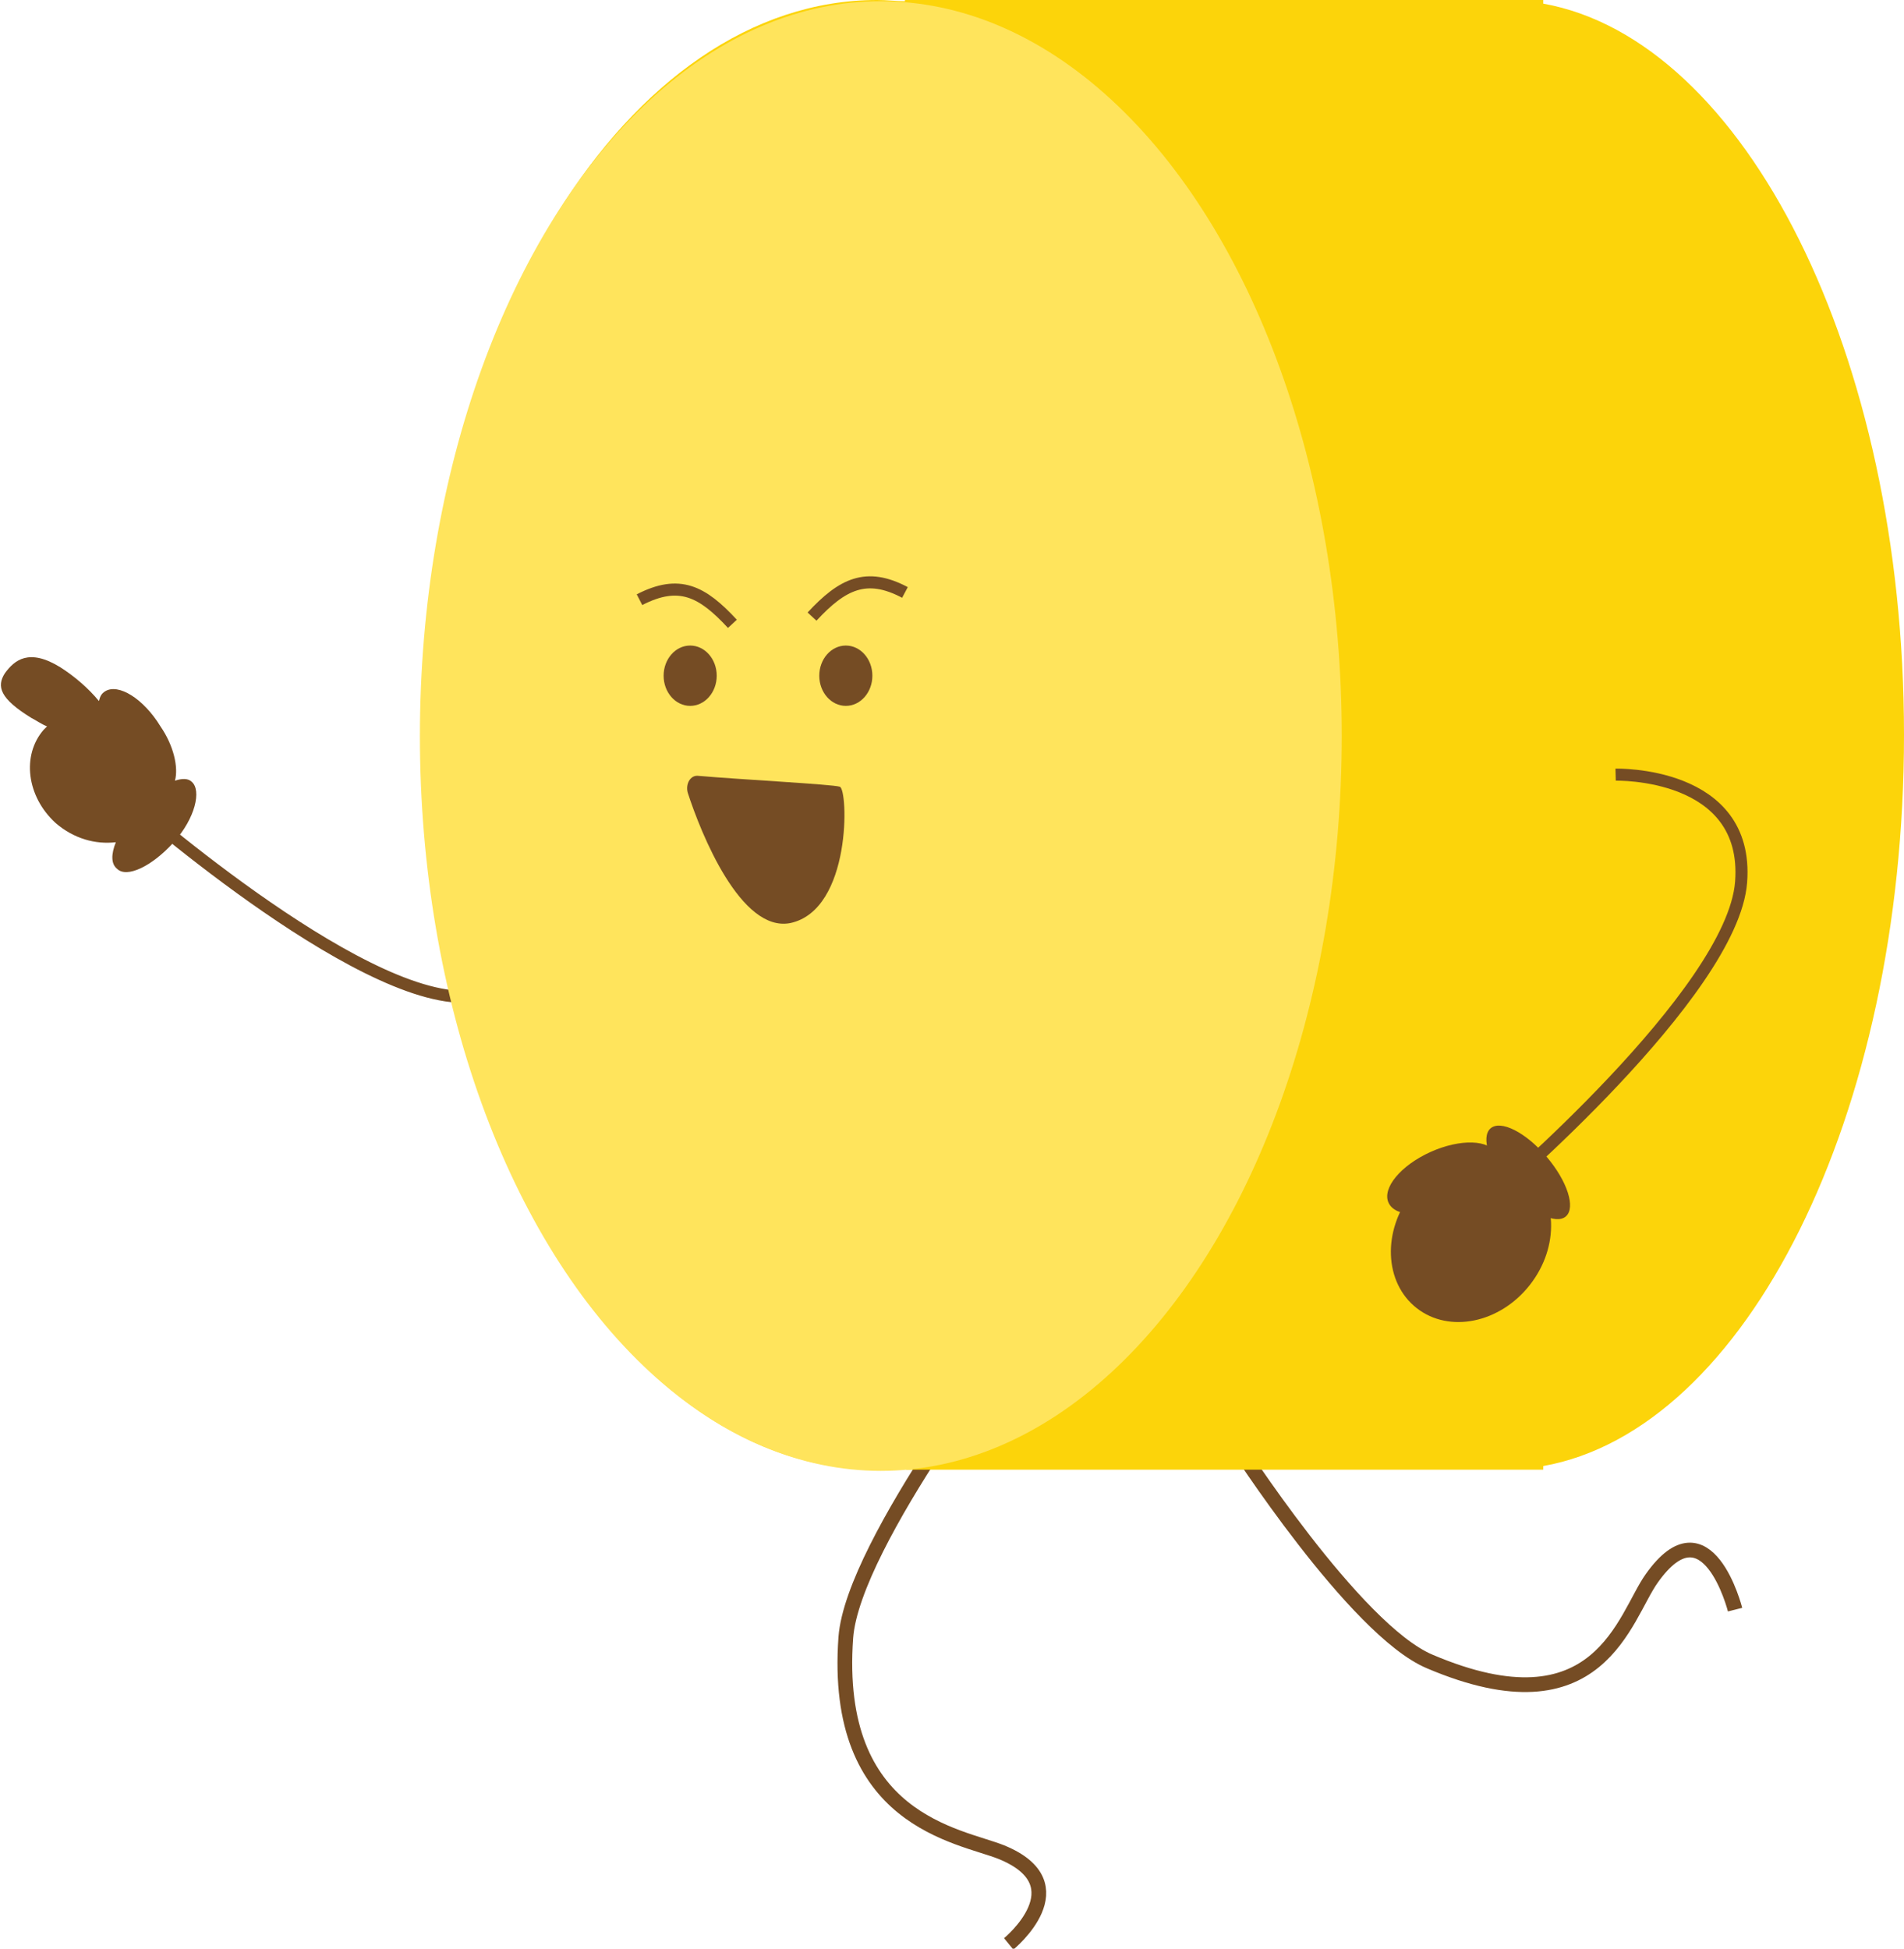 <?xml version="1.0" encoding="utf-8"?>
<!-- Generator: Adobe Illustrator 26.3.1, SVG Export Plug-In . SVG Version: 6.00 Build 0)  -->
<svg version="1.1" id="Layer_2_00000140703489394099339230000015702268112586341565_"
	 xmlns="http://www.w3.org/2000/svg" xmlns:xlink="http://www.w3.org/1999/xlink" x="0px" y="0px" viewBox="0 0 157.8 161.5"
	 style="enable-background:new 0 0 157.8 161.5;" xml:space="preserve">
<style type="text/css">
	.st0{fill:none;stroke:#754C24;stroke-width:1.22;stroke-miterlimit:10;}
	.st1{fill:none;stroke:#754C24;stroke-miterlimit:10;}
	.st2{fill:#754C24;}
	.st3{fill:#FCD40A;}
	.st4{fill:#FFE45C;}
</style>
<g id="Layer_1-2">
	<g>
		<path class="st0" d="M102.3,119.5c0,0,10,15.6,16.2,18.2c14.1,6,16.1-3.7,18.4-6.9c4.6-6.5,6.9,2.6,6.9,2.6"/>
		<path class="st0" d="M84.7,109.9c0,0-14,17.9-14.6,25.8c-1.1,15.2,9.4,16.4,12.9,17.8c6.6,2.7,0.6,7.6,0.6,7.6"/>
		<g>
			<path class="st1" d="M46.2,71.1c0,0,1.8,11-7.4,11.5S10.1,65.8,10.1,65.8"/>
			<path class="st2" d="M15.9,64.8c-0.3-0.3-0.8-0.3-1.4-0.1c0.3-1.1-0.1-2.9-1.2-4.5c-1.4-2.3-3.5-3.6-4.6-2.9
				c-0.3,0.2-0.4,0.4-0.5,0.8c-0.9-1.1-2.1-2.1-3.2-2.8c-2.6-1.6-3.8-0.6-4.6,0.5c-0.7,1.1-0.4,2.1,2.2,3.7c0.4,0.2,0.8,0.5,1.3,0.7
				c-0.1,0.1-0.2,0.2-0.3,0.3c-1.8,2.1-1.4,5.5,1,7.7c1.5,1.3,3.3,1.8,5,1.6c-0.4,1-0.4,1.8,0.1,2.2c0.8,0.8,2.9-0.2,4.7-2.2
				S16.7,65.5,15.9,64.8L15.9,64.8z"/>
		</g>
		<path class="st3" d="M127.9,0.3V0H75v0.1C74.3,0.1,73.5,0,72.7,0C51.9,0,35.1,27.2,35.1,60.9s16.8,60.9,37.6,60.9
			c0.8,0,1.6-0.1,2.4-0.1v0.1h52.8v-0.3c16.8-3,29.9-29,29.9-60.6S144.6,3.3,127.9,0.3z"/>
		<ellipse class="st4" cx="73" cy="61" rx="38.2" ry="60.9"/>
		<path class="st1" d="M133.9,64.2c0,0,11.1-0.3,10.4,8.9c-0.7,9.2-20.6,26.1-20.6,26.1"/>
		<ellipse transform="matrix(0.761 -0.649 0.649 0.761 -32.705 105.432)" class="st2" cx="126.6" cy="97.1" rx="2" ry="4.8"/>
		
			<ellipse transform="matrix(0.617 -0.787 0.787 0.617 -34.203 135.171)" class="st2" cx="121.9" cy="102.8" rx="7.3" ry="6.2"/>
		<g>
			<ellipse class="st2" cx="57.2" cy="56" rx="2.2" ry="2.5"/>
			<ellipse class="st2" cx="70.1" cy="56" rx="2.2" ry="2.5"/>
			<path class="st1" d="M75,49.1c-3.2-1.7-5.2-0.7-7.7,2"/>
		</g>
		<ellipse transform="matrix(0.912 -0.411 0.411 0.912 -29.551 57.762)" class="st2" cx="119.5" cy="97.6" rx="4.9" ry="2.4"/>
		<path class="st2" d="M57,65.7c-0.2-0.7,0.2-1.5,0.9-1.4c3.4,0.3,11.1,0.7,11.7,0.9c0.7,0.2,1,10.2-4.1,11.3
			C61.4,77.3,58.1,69.1,57,65.7L57,65.7z"/>
	</g>
</g>
<path class="st1" d="M60.7,51.7c-2.5-2.7-4.4-3.7-7.7-2"/>
</svg>

